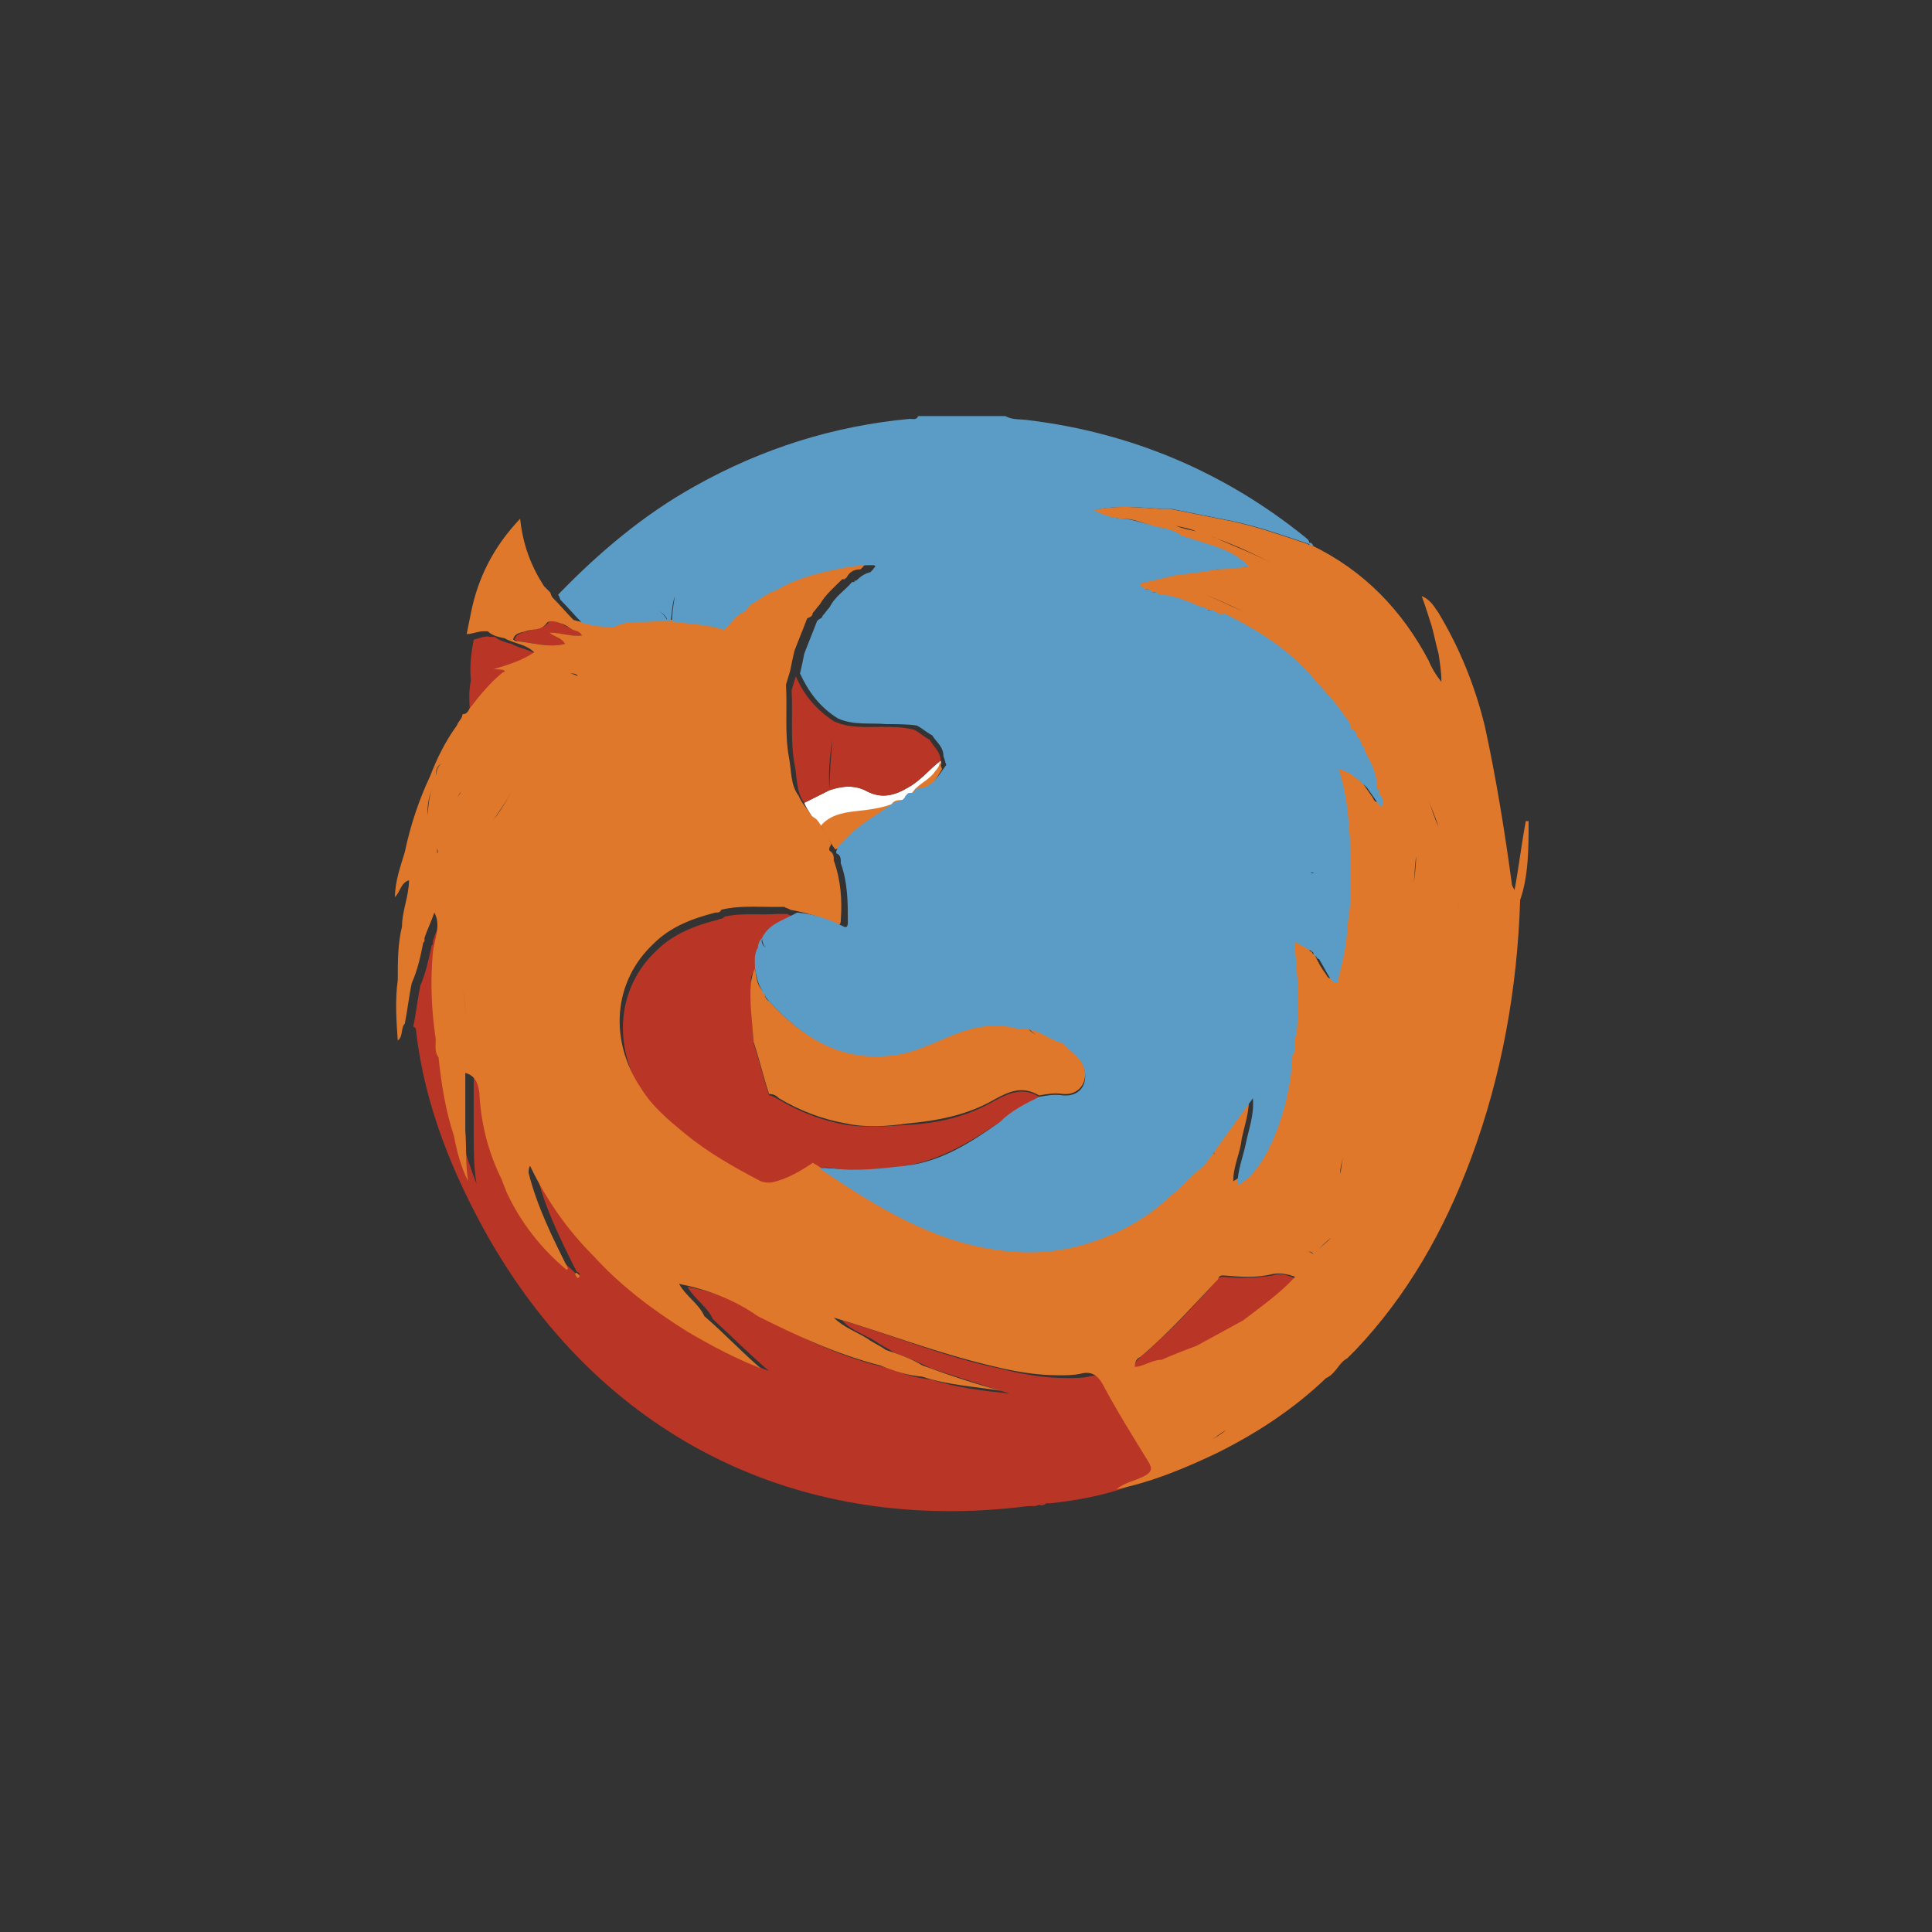 <svg xml:space="preserve" viewBox="0 0 100 100" y="0" x="0" xmlns="http://www.w3.org/2000/svg" id="圖層_1" version="1.1" style="height: 100%; width: 100%; background: rgb(255, 255, 255);" width="128px" height="128px"><rect x="0" y="0" width="100" height="100" fill="#333333" stroke="none"/><g class="ldl-scale" style="transform-origin: 50% 50%; transform: rotate(0deg) scale(0.8, 0.8);"><g class="ldl-ani"><g class="ldl-layer"><g class="ldl-ani" style="transform: scale(0.91); transform-origin: 50px 50px; animation: 1.111s linear -0.583s infinite normal forwards running breath-e0bb0adc-df39-4295-8285-de66c51c150c;"><path fill="#fff" d="M38.5 38.4l1.8-.9c.9-.3 1.8-.4 2.7.1 1 .5 1.9.3 2.9-.3.9-.5 1.5-1.3 2.3-1.9.1.4-.2.6-.4.9-.5.6-1.2.8-1.6 1.5-.2 0-.4.1-.5.3l-.2.2c-.3 0-.6 0-.8.3-.8.3-1.7.4-2.6.5-.9.1-1.8.3-2.4 1-.1-.1-.3-.2-.4-.3-.2-.4-.6-.9-.8-1.4z" style="fill: rgb(255, 255, 255);"></path></g></g><g class="ldl-layer"><g class="ldl-ani"><g><g class="ldl-layer"><g class="ldl-ani" style="transform: scale(0.91); transform-origin: 50px 50px; animation: 1.111s linear -0.611s infinite normal forwards running breath-e0bb0adc-df39-4295-8285-de66c51c150c;"><path fill="#b93626" d="M60.3 79.9c-.4-.7-.9-.9-1.6-.7-.5.1-1 .1-1.5.1-1.7 0-3.3-.3-4.9-.7-3.8-.8-7.4-2.3-11.1-3.4.6.7 1.6 1 2.4 1.5.4.3.9.5 1.3.8.9.3 1.8.7 2.6 1.1 1.8.6 3.7 1.2 5.6 1.8-1.9-.2-3.7-.4-5.6-1-1-.1-2-.4-3-.8-3.1-.7-5.9-2-8.7-3.5-1.7-1.2-3.6-1.9-5.6-2.3.5.9 1.4 1.4 1.8 2.3 1.3 1.2 2.6 2.5 4 3.7-1.8-.7-3.6-1.6-5.2-2.6-2.5-1.5-4.8-3.2-6.7-5.4-1.9-1.8-3.3-3.9-4.5-6.4 0 .3 0 .4-.1.5.6 2.4 1.7 4.6 2.8 6.8.1.1.3.1.2.3-.1.1-.2-.1-.3-.2-1.8-1.6-3.3-3.5-4.3-5.6-.1-.2-.2-.5-.3-.8-1-1.9-1.4-4-1.6-6.2 0-.7-.3-1.2-1-1.4v4.1c0 1.2 0 2.4.2 3.6-.4-1.1-.8-2.1-1-3.2-.6-1.8-1-3.7-1.1-5.6-.3-.4-.2-.9-.2-1.3-.2-2.1-.4-4.1-.2-6.2.1-.9.5-1.8.1-2.8-.2.6-.5 1.2-.7 1.8v.2c0 .1-.1.1-.1.2-.2.9-.4 1.9-.8 2.8-.2 1-.3 2-.5 2.9.2.1.2.2.2.3.6 5.3 2.6 10.2 5.2 14.8 8.4 14.6 22.6 21 38.3 19h.3c.2 0 .3 0 .5-.1.2.1.4 0 .5-.1h.3c1.8-.2 3.5-.5 5.3-1.1.6-.5 1.4-.6 2.1-1 .4-.2.6-.4.2-.9-1.2-1.6-2.3-3.4-3.3-5.3z" style="fill: rgb(185, 54, 38);"></path></g></g><g class="ldl-layer"><g class="ldl-ani" style="transform: scale(0.91); transform-origin: 50px 50px; animation: 1.111s linear -0.639s infinite normal forwards running breath-e0bb0adc-df39-4295-8285-de66c51c150c;"><path fill="#b93626" d="M14.8 32.5c.2 0 .3-.2.5-.4.8-.9 1.5-1.8 2.4-2.6h.1s0-.1-.1-.1c-.3-.1-.6-.2-.8-.1 1-.3 2-.5 2.9-1.2-.6-.6-1.4-.6-2.1-1-.4-.1-.8-.2-1.2-.5h-.3c-.4-.1-.8.1-1.2.2-.2 1-.3 2-.2 2.9-.2.9-.1 1.9 0 2.8z" style="fill: rgb(185, 54, 38);"></path></g></g><g class="ldl-layer"><g class="ldl-ani" style="transform: scale(0.91); transform-origin: 50px 50px; animation: 1.111s linear -0.667s infinite normal forwards running breath-e0bb0adc-df39-4295-8285-de66c51c150c;"><path fill="#b93626" d="M30.3 62.2c1.7 1.4 3.5 2.4 5.4 3.4.2.1.4.1.7.1 1.1-.2 2.1-.8 3-1.4.1 0 .1.1.2.1.3-.1.6-.1 1 0 1.7.2 3.4.1 5.1-.2 2.5-.4 4.6-1.7 6.7-3.1.8-.7 1.8-1.2 2.8-1.8-1.1-.7-2.1-.3-3.2.3-1.9 1.1-4 1.6-6.2 1.7-1.4.1-2.9.2-4.3 0-1.7-.3-3.3-.9-4.8-1.8-.2-.1-.5-.3-.7-.3-.4-1.2-.7-2.5-1.1-3.7-.1-1.4-.2-2.8-.2-4.2 0-.4 0-.7.3-1 0-.5 0-1 .2-1.5 0-.3.1-.5.3-.7.5-.9 1.4-1.2 2.2-1.6-.1-.1-.3-.1-.4-.2h-.7c-1.3.1-2.5-.1-3.8.2-.1.2-.3.1-.4.2-1.6.4-3.2 1-4.4 2.2-2.8 2.6-3.2 6.8-.9 10.3.9 1.1 2.1 2 3.2 3zm4.3-6.8z" style="fill: rgb(185, 54, 38);"></path></g></g><g class="ldl-layer"><g class="ldl-ani" style="transform: scale(0.91); transform-origin: 50px 50px; animation: 1.111s linear -0.694s infinite normal forwards running breath-e0bb0adc-df39-4295-8285-de66c51c150c;"><path fill="#b93626" d="M71.8 72c-1.2.2-2.3.2-3.5.1-.3 0-.4.1-.5.3-1.7 1.9-3.5 3.8-5.5 5.5-.2.2-.4.4-.3.7.7 0 1.3-.5 1.9-.5.8-.3 1.6-.6 2.5-1l3.3-1.8c1.3-1 2.6-1.9 3.7-3.1-.5-.2-1-.4-1.6-.2z" style="fill: rgb(185, 54, 38);"></path></g></g><g class="ldl-layer"><g class="ldl-ani" style="transform: scale(0.91); transform-origin: 50px 50px; animation: 1.111s linear -0.722s infinite normal forwards running breath-e0bb0adc-df39-4295-8285-de66c51c150c;"><path fill="#b93626" d="M37.8 35.6c.2.9.1 2 .7 2.8l1.8-.9c-.1-1.2 0-2.4.2-3.6-.1 1.2-.2 2.4-.2 3.6.9-.3 1.8-.4 2.7.1 1 .5 1.9.3 2.9-.3.9-.5 1.5-1.3 2.3-1.9 0-.6-.5-1-.8-1.5-.4-.2-.7-.5-1.1-.7-.8-.2-1.5-.2-2.3-.2-1.2 0-2.3.1-3.4-.4-1.2-.8-2.1-1.8-2.7-3.2-.1.3-.2.7-.3 1 .1 1.8-.1 3.5.2 5.2z" style="fill: rgb(185, 54, 38);"></path></g></g><g class="ldl-layer"><g class="ldl-ani" style="transform: scale(0.91); transform-origin: 50px 50px; animation: 1.111s linear -0.75s infinite normal forwards running breath-e0bb0adc-df39-4295-8285-de66c51c150c;"><path fill="#b93626" d="M21.6 27.1c-.3-.5-.7-.5-1.1-.8.8.1 1.6.3 2.3.2-.2-.4-.6-.3-.8-.5-.3-.1-.6-.2-.8-.4-.3-.2-.7-.3-.9 0-.4.5-1 .4-1.5.6-.4.1-.8.2-.9.6.1 0 .1.1.2.1 1.1.1 2.2.5 3.5.2z" style="fill: rgb(185, 54, 38);"></path></g></g></g></g></g><g class="ldl-layer"><g class="ldl-ani" style="transform: scale(0.91); transform-origin: 50px 50px; animation: 1.111s linear -0.778s infinite normal forwards running breath-e0bb0adc-df39-4295-8285-de66c51c150c;"><path fill="#8fd5e0" d="M73 30.7c0-.1.1-.1.2-.1-.1 0-.2 0-.2.1z" style="fill: rgb(143, 213, 224);"></path></g></g><g class="ldl-layer"><g class="ldl-ani"><g><g class="ldl-layer"><g class="ldl-ani" style="transform: scale(0.91); transform-origin: 50px 50px; animation: 1.111s linear -0.806s infinite normal forwards running breath-e0bb0adc-df39-4295-8285-de66c51c150c;"><path d="M75 49.4z" fill="#e0782b" style="fill: rgb(224, 120, 43);"></path></g></g><g class="ldl-layer"><g class="ldl-ani" style="transform: scale(0.91); transform-origin: 50px 50px; animation: 1.111s linear -0.833s infinite normal forwards running breath-e0bb0adc-df39-4295-8285-de66c51c150c;"><path d="M74.8 49.2z" fill="#e0782b" style="fill: rgb(224, 120, 43);"></path></g></g><g class="ldl-layer"><g class="ldl-ani" style="transform: scale(0.91); transform-origin: 50px 50px; animation: 1.111s linear -0.861s infinite normal forwards running breath-e0bb0adc-df39-4295-8285-de66c51c150c;"><path fill="#e0782b" d="M74.3 20c0 .1 0 .1 0 0z" style="fill: rgb(224, 120, 43);"></path></g></g><g class="ldl-layer"><g class="ldl-ani" style="transform: scale(0.91); transform-origin: 50px 50px; animation: 1.111s linear -0.889s infinite normal forwards running breath-e0bb0adc-df39-4295-8285-de66c51c150c;"><path fill="#e0782b" d="M90 39.7h-.2c-.3 1.6-.5 3.3-.8 4.9-.1-.2-.2-.3-.2-.5-.5-3.7-1.1-7.4-1.9-11.1-.7-2.9-1.8-5.6-3.3-8.1-.3-.4-.5-.9-1.2-1.2.3.8.5 1.5.7 2.1.2.7.3 1.3.5 2 .1.7.2 1.3.2 2-.4-.5-.7-1-.9-1.5-1.9-3.6-4.6-6.4-8.3-8.2-.1 0-.2 0-.3-.1-1.8-.6-3.5-1.2-5.3-1.6l-4.5-.9h-.7c-1.5-.1-3.1-.3-4.8.1.8.4 1.5.6 2.2.6.7 0 1.4.3 2 .5.7.2 1.4.2 2 .7.4.1.9.3 1.3.4 1.2.4 2.5.7 3.5 1.8-.9.1-1.6.1-2.3.2-.9.1-1.9.2-2.8.4-.9.2-1.8.4-2.6.6 0 .3.3.2.3.4.2.1.4-.1.5.2.2.1.4-.1.5.2 1.1.1 2.1.6 3.1.9.1 0 .3 0 .4.2.4-.1.6.2.9.3h.4c2.2 1.1 4.3 2.4 6 4.3.8 1 1.7 1.8 2.4 2.9.2.3.4.5.4.9.3.1.4.3.5.6.2.2.3.4.3.6.2.1.2.2.2.3.4.8.9 1.5.9 2.5v.3c.3.1.1.3.2.4.2.2.2.4 0 .5-.2.1-.3-.1-.4-.3-.2-.3-.5-.7-.7-1-.6-.5-1.1-1.1-2-1.3.4 1.2.6 2.5.7 3.7 0 .5.1.9.1 1.4 0 2 .2 4.1-.2 6.1 0 1.2-.3 2.4-.6 3.6 0 .1 0 .4-.2.4s-.3-.1-.4-.3c-.3-.4-.6-.9-.8-1.4-.1 0-.2-.1-.2-.2-.1 0-.2-.1-.2-.2-.1-.1-.2-.1-.2-.2-.4-.2-.7-.4-1.1-.6v.7c.1.7.1 1.5.2 2.2v2.6c-.1.4 0 .9-.2 1.3 0 .4.2.9-.2 1.3v.3c-.2 3.3-1.8 7.8-3.9 8.9 0-1.1.5-2 .6-3 .2-1 .6-2 .5-3.2-1 1.3-1.9 2.6-2.8 3.9.2.1.3.2.4.4l-.4-.4c-.3.3-.5.6-.8 1-.8.6-1.3 1.4-2.2 2-1.5 1.3-3.1 2.4-5 3.1-2 .9-4.2 1.1-6.4.9-4.8-.5-8.8-2.7-12.7-5.3l-.9-.6c-.1 0-.1-.1-.2-.1-.9.6-1.9 1.2-3 1.4-.3 0-.4 0-.7-.1-1.9-1-3.7-2-5.4-3.4-1.2-1-2.3-1.9-3.1-3.2-2.3-3.4-2-7.6.9-10.3 1.2-1.2 2.8-1.8 4.4-2.2.2 0 .3 0 .4-.2-.2-.2-.1-.3 0-.4-.1.1-.2.2 0 .4 1.2-.3 2.5-.2 3.8-.2h.7c.1.1.3.1.4.2 1.1.2 2.1.5 3.1.9.2.1.5.4.5-.2.1-1.4 0-2.8-.5-4.2 0-.3 0-.5-.3-.7-.1-.2.1-.3.1-.5-.3-.6-.6-1.2-1-1.7-.1-.1-.3-.2-.4-.3-.3-.5-.7-.9-.9-1.4-.6-.8-.5-1.8-.7-2.8-.3-1.7-.1-3.4-.2-5.1.1-.3.2-.7.3-1 .1-.5.2-1 .3-1.4.3-.8.6-1.5.9-2.3.1-.1.4-.1.4-.4.2-.2.3-.4.5-.6.4-.7 1-1.2 1.6-1.8h.2c0-.1.1-.1.1-.1.2-.4.5-.6 1-.6l.2-.2c0-.1.4-.3-.1-.3-.9 0-1.7.1-2.5.3-1.5.3-3 .7-4.3 1.5-.7.2-1.1.7-1.8 1-.1.2-.3.3-.4.5-.7.3-1 .9-1.5 1.3-1.2-.5-2.5-.4-3.7-.6h-1.1c-1 .1-2 0-2.9.4h-.2c-.7 0-1.4-.1-2.1-.3-.5-.5-1-1.1-1.5-1.6-.1-.1-.1-.3-.2-.4L20 23c-.9-1.4-1.5-2.9-1.7-4.8-1.9 2-3 4.2-3.5 6.7l-.3 1.5c.4 0 .8-.2 1.2-.2v-.3.3h.3c.3.3.7.4 1.2.5.7.4 1.5.4 2.1 1-.9.6-1.9.9-2.9 1.2.3 0 .6 0 .8.1v.1h-.1c-.9.7-1.7 1.7-2.4 2.6-.1.2-.2.4-.5.4 0 .3-.3.5-.4.8-.8 1.1-1.4 2.3-1.9 3.6h.4c0-.7.3-.9.6-.9-.3 0-.5.2-.6.9-.1.3-.1.5-.2.8-.3.6-.3 1.3-.4 2 0-.7.1-1.4.4-2 .1-.3.1-.5.2-.8h-.4c-.8 1.7-1.4 3.5-1.8 5.4-.3 1-.7 2.1-.7 3.2.4-.4.4-1 1-1.2 0 1.1-.5 2.2-.5 3.3-.3 1.2-.3 2.5-.3 3.8-.2 1.4-.1 2.9 0 4.3.4-.3.2-.9.5-1.2.2-1 .3-2 .5-2.9.4-.9.6-1.8.8-2.8 0-.1.1-.1.1-.2V48c.2-.6.5-1.2.7-1.8.5.9 0 1.9-.1 2.8-.2 2.1-.1 4.2.2 6.2 0 .4-.1.9.2 1.3.2 1.9.5 3.8 1.1 5.6.2 1.1.5 2.2 1 3.2-.2-1.2-.1-2.4-.2-3.6v-4.1c.7.2.9.7 1 1.4.1 2.1.6 4.2 1.6 6.2.1.3.2.5.3.8 1 2.2 2.5 4.1 4.3 5.6l.1-.1c-1.1-2.2-2.2-4.4-2.8-6.8 0-.1 0-.3.1-.5 1.2 2.5 2.7 4.6 4.5 6.4.2-.1.4-.2.6-.4-.2.1-.4.3-.6.4 2 2.2 4.3 3.9 6.7 5.4 1.7 1 3.4 1.9 5.2 2.6-1.4-1.2-2.6-2.5-4-3.7-.4-.9-1.3-1.4-1.8-2.3 2 .4 3.9 1.1 5.6 2.3l.1-.1-.1.1c2.8 1.4 5.6 2.7 8.7 3.5 1 .4 1.9.7 3 .8 1.8.6 3.7.7 5.6 1-1.9-.5-3.7-1.1-5.6-1.8-.8-.5-1.7-.8-2.6-1.1-.4-.3-.9-.5-1.3-.8-.8-.5-1.7-.8-2.4-1.5 3.7 1.1 7.3 2.5 11.1 3.4 1.6.4 3.2.7 4.9.7.5 0 1 0 1.5-.1.7-.2 1.2 0 1.6.7 1 1.9 2.2 3.8 3.3 5.6.3.5.1.7-.2.9-.7.4-1.5.5-2.1 1 2.5-.5 4.9-1.5 7.2-2.6 2.8-1.4 5.4-3.1 7.7-5.3.7-.3.9-1.1 1.5-1.4l.6-.6c3.7-3.9 6.3-8.5 8.2-13.6 2.2-5.9 3.3-12.1 3.5-18.4.6-1.7.6-3.7.6-5.6zm-71.2-9.5c.2.1.3.2.4.3-.1-.2-.3-.3-.4-.3zm-1.1 7.4c-.4.7-.8 1.4-1.3 2-.2.2-.3.4-.5.6-.3.5-.5 1-.8 1.5.3-.5.5-1 .8-1.5.2-.2.3-.4.5-.6.5-.7.9-1.3 1.3-2zm-2.9 2c-.1-.1-.2-.1-.4-.2.1.1.2.1.4.2zm-.6 11.5c.1.9.2 1.9.3 2.8-.1-.9-.2-1.8-.3-2.8 0-.1-.1-.1-.1-.2 0 .1.1.2.1.2zm5.1-20.4c.4-.2.7-.5 1-.8-.3.3-.6.6-1 .8zm3.1-1.3c-.2-.1-.4-.2-.6-.2.3 0 .5 0 .6.2zM18 26.9c-.1 0-.1-.1-.2-.1.1-.5.6-.5.9-.6.5-.2 1.1 0 1.5-.6.2-.2.6-.1.9 0 .3.1.5.2.8.4.2.2.6.1.8.5-.8.1-1.5-.2-2.3-.2.3.3.8.3 1.1.8-1.2.3-2.3-.1-3.5-.2zm1.5 1.9c-.4.4-.7.8-1 1.3.3-.5.7-.9 1-1.3zm-5.4 8.8c.1-.1.2-.1.3-.2-.1.1-.2.1-.3.2-.1.2-.2.3-.3.5.1-.2.2-.4.3-.5zM12.4 42v-.4c0 .1.1.3 0 .4-.3.6-.4 1.3-.4 2 0-.7.2-1.4.4-2zm6 23.5c.2-.1.4-.1.6-.2-.2.1-.4.1-.6.2zM75 25.6c-.2-.2-.4-.5-.6-.6l.6.6zm10.1 20.7c-.4-1.7-.7-3.5-1.1-5.2.3 1.7.7 3.4 1.1 5.2v0zm-3.6 1c-.4 1.5-.7 3-1.2 4.5.5-1.5.8-3 1.2-4.5v-.1.1zm.3-2.9c.1-.7.1-1.5.2-2.2 0 .7-.1 1.4-.2 2.2zm2.7 10.5c.2-.5.3-1.1.4-1.7-.1.6-.2 1.2-.4 1.7zM76 69.3c-.3.3-.7.6-1 .9l-.3.3c-.1-.1-.3-.2-.4-.2.1 0 .3 0 .4.2l.3-.3c.3-.3.6-.6 1-.9zm.8-5.7c-.1.4-.1.8-.2 1.2 0-.4.1-.8.2-1.2.1-.1.1-.3.1-.4 0 .1-.1.3-.1.4zm10.8-25c.1 1.1.2 2.3.2 3.4v0c0-1.2-.1-2.3-.2-3.4s-.3-2.2-.7-3.3c.3 1.1.6 2.2.7 3.3zm-3.3.1c-.2.5-.4 1-.7 1.4-.3-.6-.5-1.3-.7-1.9.2.6.5 1.3.7 1.9.3-.4.6-.9.7-1.4zM67.8 19.6c-.5-.2-.9-.4-1.4-.5-.5-.1-1-.2-1.5-.4.5.1 1 .2 1.5.4s1 .3 1.4.5c1.4.5 2.7 1.1 4 1.8.8.6 1.7 1.1 2.5 1.7-.8-.6-1.6-1.1-2.5-1.7-1.3-.7-2.6-1.2-4-1.8zm1.9 5.2c-1.1-.5-2.1-1-3.2-1.4 1.1.4 2.2.9 3.2 1.4zm-7.3 53c2-1.7 3.7-3.6 5.5-5.5.1-.2.1-.3.4-.3 1.2.1 2.3.2 3.5-.1.5-.1 1.1 0 1.6.2-1.1 1.2-2.4 2.1-3.7 3.1L66.4 77c-.8.3-1.6.6-2.5 1-.7 0-1.3.5-1.9.5 0-.3.1-.6.4-.7zm5 5.9c-.3.3-.6.5-1 .7.4-.2.8-.3 1-.7.4-.2.7-.5 1.1-.7-.4.3-.7.5-1.1.7zm12.5-9.9c.9-1 1.7-2.1 2.3-3.2-.6 1.1-1.4 2.2-2.3 3.2z" style="fill: rgb(224, 120, 43);"></path></g></g><g class="ldl-layer"><g class="ldl-ani" style="transform: scale(0.91); transform-origin: 50px 50px; animation: 1.111s linear -0.917s infinite normal forwards running breath-e0bb0adc-df39-4295-8285-de66c51c150c;"><path fill="#e0782b" d="M22.5 72.1c.1-.1-.1-.2-.2-.3l-.1.1c.1.2.2.4.3.2z" style="fill: rgb(224, 120, 43);"></path></g></g><g class="ldl-layer"><g class="ldl-ani" style="transform: scale(0.91); transform-origin: 50px 50px; animation: 1.111s linear -0.944s infinite normal forwards running breath-e0bb0adc-df39-4295-8285-de66c51c150c;"><path fill="#e0782b" d="M41.2 41.3c1-1.1 2.4-1.8 3.6-2.7.3-.1.5-.2.7-.4-.3 0-.6 0-.8.3-.8.3-1.7.4-2.6.5-.9.1-1.8.3-2.4 1 .3.6.6 1.2 1 1.7.2 0 .4-.2.5-.4z" style="fill: rgb(224, 120, 43);"></path></g></g><g class="ldl-layer"><g class="ldl-ani" style="transform: scale(0.91); transform-origin: 50px 50px; animation: 1.111s linear -0.972s infinite normal forwards running breath-e0bb0adc-df39-4295-8285-de66c51c150c;"><path fill="#e0782b" d="M48.3 36c-.1-.2-.1-.4-.2-.6.1.4-.2.6-.4.9-.5.6-1.2.8-1.6 1.5 1.3-.1 1.7-1 2.2-1.8z" style="fill: rgb(224, 120, 43);"></path></g></g><g class="ldl-layer"><g class="ldl-ani" style="transform: scale(0.91); transform-origin: 50px 50px; animation: 1.111s linear -1s infinite normal forwards running breath-e0bb0adc-df39-4295-8285-de66c51c150c;"><path fill="#e0782b" d="M46.2 37.7c-.2 0-.4.1-.5.3.2.1.4 0 .5-.3z" style="fill: rgb(224, 120, 43);"></path></g></g><g class="ldl-layer"><g class="ldl-ani" style="transform: scale(0.91); transform-origin: 50px 50px; animation: 1.111s linear -1.028s infinite normal forwards running breath-e0bb0adc-df39-4295-8285-de66c51c150c;"><path d="M35.5 51.6z" fill="#e0782b" style="fill: rgb(224, 120, 43);"></path></g></g><g class="ldl-layer"><g class="ldl-ani" style="transform: scale(0.91); transform-origin: 50px 50px; animation: 1.111s linear -1.056s infinite normal forwards running breath-e0bb0adc-df39-4295-8285-de66c51c150c;"><path fill="#e0782b" d="M36 52.5c-.2-.1-.3-.3-.3-.5-.1-.1-.2-.2-.2-.3-.4-.4-.4-1-.5-1.5-.2.3-.2.6-.3 1-.1 1.4.1 2.8.2 4.2.4 1.2.7 2.5 1.1 3.7.3 0 .5.1.7.3 1.5.9 3.1 1.5 4.8 1.8 1.4.3 2.9.2 4.3 0 2.2-.2 4.3-.6 6.2-1.7 1.1-.6 2-1 3.2-.3.6-.1 1.1-.2 1.7-.1 1.1.1 1.8-.8 1.5-1.9-.2-.8-1-1.2-1.5-1.8-.9-.2-1.6-.8-2.5-1 .2.2.4.4.6.5-.2-.1-.4-.2-.6-.5h-.6c-1.6-.5-3.2-.2-4.7.4-1.5.6-3 1.4-4.7 1.5-3.5.3-6.1-1.3-8.4-3.8zm16.7 1.9c-.3 0-.7.1-1 .2.4-.1.7-.2 1-.2z" style="fill: rgb(224, 120, 43);"></path></g></g><g class="ldl-layer"><g class="ldl-ani" style="transform: scale(0.91); transform-origin: 50px 50px; animation: 1.111s linear -1.083s infinite normal forwards running breath-e0bb0adc-df39-4295-8285-de66c51c150c;"><path d="M35.7 52z" fill="#e0782b" style="fill: rgb(224, 120, 43);"></path></g></g></g></g></g><g class="ldl-layer"><g class="ldl-ani" style="transform: scale(0.91); transform-origin: 50px 50px; animation: 1.111s linear -1.111s infinite normal forwards running breath-e0bb0adc-df39-4295-8285-de66c51c150c;"><path fill="#5b9cc6" d="M79.4 37.8c-.1-.1.1-.4-.2-.4v-.3c0-.9-.5-1.7-.9-2.5 0-.1 0-.3-.2-.3 0-.3-.1-.5-.3-.6 0-.3-.2-.5-.5-.6.1-.4-.2-.6-.4-.9-.7-1.1-1.6-1.9-2.4-2.9-1.7-1.9-3.8-3.2-6-4.3-.1-.1-.3 0-.4 0-.3-.1-.5-.4-.9-.3-.1-.2-.3-.2-.4-.2-1-.4-2-.9-3.1-.9-.1-.3-.3-.1-.5-.2-.1-.3-.3-.1-.5-.2 0-.2-.4-.1-.3-.4.9-.2 1.7-.4 2.6-.6.9-.1 1.9-.2 2.8-.4.7 0 1.5-.1 2.3-.2-1-1.1-2.3-1.4-3.5-1.8-.4-.1-.9-.3-1.3-.4-.6-.5-1.3-.5-2-.7-.7-.2-1.3-.4-2-.5-.7 0-1.4-.2-2.2-.6 1.7-.4 3.2-.2 4.8-.1-.5-.4-1-.7-1.5-1.1L60 15.2l2.4 1.2c.5.4 1 .7 1.5 1.1h.7l4.5.9c1.8.4 3.5 1 5.3 1.6 0 .2.2.1.3.1-.1-.1-.1-.2-.3-.2 0-.2-.2-.3-.3-.4-5.7-4.6-12.3-7.4-19.6-8.3-.6-.1-1.2 0-1.7-.3h-6.2c-.1.3-.4.2-.6.2-5.4.5-10.5 2.1-15.3 4.8-3.6 2-6.8 4.7-9.7 7.7.1.1.1.3.2.4.5.5 1 1.1 1.5 1.6.7.2 1.4.3 2.1.3-.4-.6-1.1-1-1.7-1.4.6.4 1.2.8 1.7 1.4h.2c.9-.5 1.9-.3 2.9-.4h.9c-.2-.4-.4-.6-.7-.8.3.2.6.4.7.8h.2c.1-.6.1-1.2.3-1.8-.1.6-.2 1.2-.2 1.8 1.2.2 2.5.2 3.7.6.5-.4.8-1.1 1.5-1.3.1-.2.3-.3.4-.5-.7-.3-1.5-.6-2.2-.9.7.3 1.5.7 2.2.9.6-.3 1.1-.8 1.8-1 1.3-.8 2.8-1.2 4.3-1.5.8-.2 1.7-.3 2.5-.3.5 0 .1.2.1.3 0 0 0 .1.1.1 0 0 0-.1-.1-.1l-.2.2c-.4.1-.7.3-1 .6-.1 0-.2 0-.1.1h-.2c-.5.6-1.2 1-1.6 1.8-.2.2-.3.4-.5.6 0 .2-.3.2-.4.4-.3.8-.6 1.5-.9 2.3-.1.5-.2 1-.3 1.4.6 1.3 1.4 2.4 2.7 3.2 1.1.5 2.3.3 3.4.4.7 0 1.5 0 2.2.1.4.2.7.5 1.1.7.3.5.8.8.8 1.5.1.2.1.4.2.6-.6.8-1 1.7-2.2 1.7 0 .3-.2.3-.5.3l-.2.2c-.1.3-.4.4-.7.4-1.2.9-2.6 1.6-3.6 2.7l-.5.5c0 .2-.2.3-.1.5.3.1.3.4.3.7.5 1.4.5 2.8.5 4.2 0 .6-.4.2-.5.2-1-.5-2-.8-3.1-.9-1.1.6-2 .8-2.5 1.8 0 .4.2.7.4.8-.3-.2-.5-.4-.4-.8-.2.2-.3.5-.3.7-.3.5-.2 1-.2 1.5.1.5.2 1.1.5 1.5 0 .1 0 .3.2.3 0 .2.2.4.3.5 2.3 2.5 4.9 4.2 8.4 3.9 1.7-.1 3.2-.9 4.7-1.5s3.1-.9 4.7-.4h.6c.9.1 1.6.8 2.5 1 .5.6 1.3 1 1.5 1.8.3 1.1-.3 2-1.5 1.9-.6-.1-1.1 0-1.7.1-1 .5-2 1-2.8 1.8.5-.1.4.4.5.6-.1-.3 0-.7-.5-.6-2 1.4-4.1 2.8-6.7 3.1-1.7.2-3.4.4-5.1.2-.3 0-.7-.1-1 0l.9.6c3.9 2.6 7.9 4.9 12.7 5.3 2.2.2 4.3-.1 6.4-.9 1.9-.7 3.5-1.7 5-3.1.8-.6 1.4-1.4 2.2-2 .3-.3.5-.6.8-1 .9-1.3 1.8-2.5 2.8-3.9.1 1.2-.3 2.2-.5 3.2s-.6 1.9-.6 3c2.1-1 3.7-5.5 3.9-8.9v-.3c.3-.4.1-.9.2-1.3.2-.4.1-.9.2-1.3v-2.6c-.1-.7-.1-1.5-.2-2.2v-.7c.4.2.7.4 1.1.6.1.1.2.1.2.2s.1.2.2.2c0 .1.1.2.2.2.3.5.5.9.8 1.4.1.1.2.3.4.3s.2-.3.2-.4c.3-1.2.6-2.4.6-3.6.4-2 .2-4.1.2-6.1 0-.5-.1-.9-.1-1.4-.1-1.2-.3-2.5-.7-3.7.9.2 1.4.8 2 1.3.2.3.5.7.7 1 .1.1.2.4.4.3.1-.4 0-.6-.2-.8zm-4.6 5.6h-.3c.1-.1.2 0 .3 0zM47.9 33.2c-.2-.1-.3-.1-.5-.1.2 0 .3.1.5.1zM63 19c.1 0 .2.1.3.1-.1 0-.2-.1-.3-.1zm10 11.7c0-.1.1-.1.2-.1-.1 0-.2 0-.2.1zm-.3.7c.1-.2.3-.5.3-.7-.1.2-.2.4-.3.7zm.8 11.6c.2.2.4.2.6.3l-.6-.3zm-5 2.3c-.4-.1-.4-.1 0 0zm5.8-16c-.1.3-.2.5-.4.7.2-.2.3-.4.4-.7zM56.8 12.5c-.9-.2-1.7-.3-2.6-.4.9.1 1.7.2 2.6.4zm-5.2-.6h-1.3 1.3z" style="fill: rgb(91, 156, 198);"></path></g></g></g></g></svg>